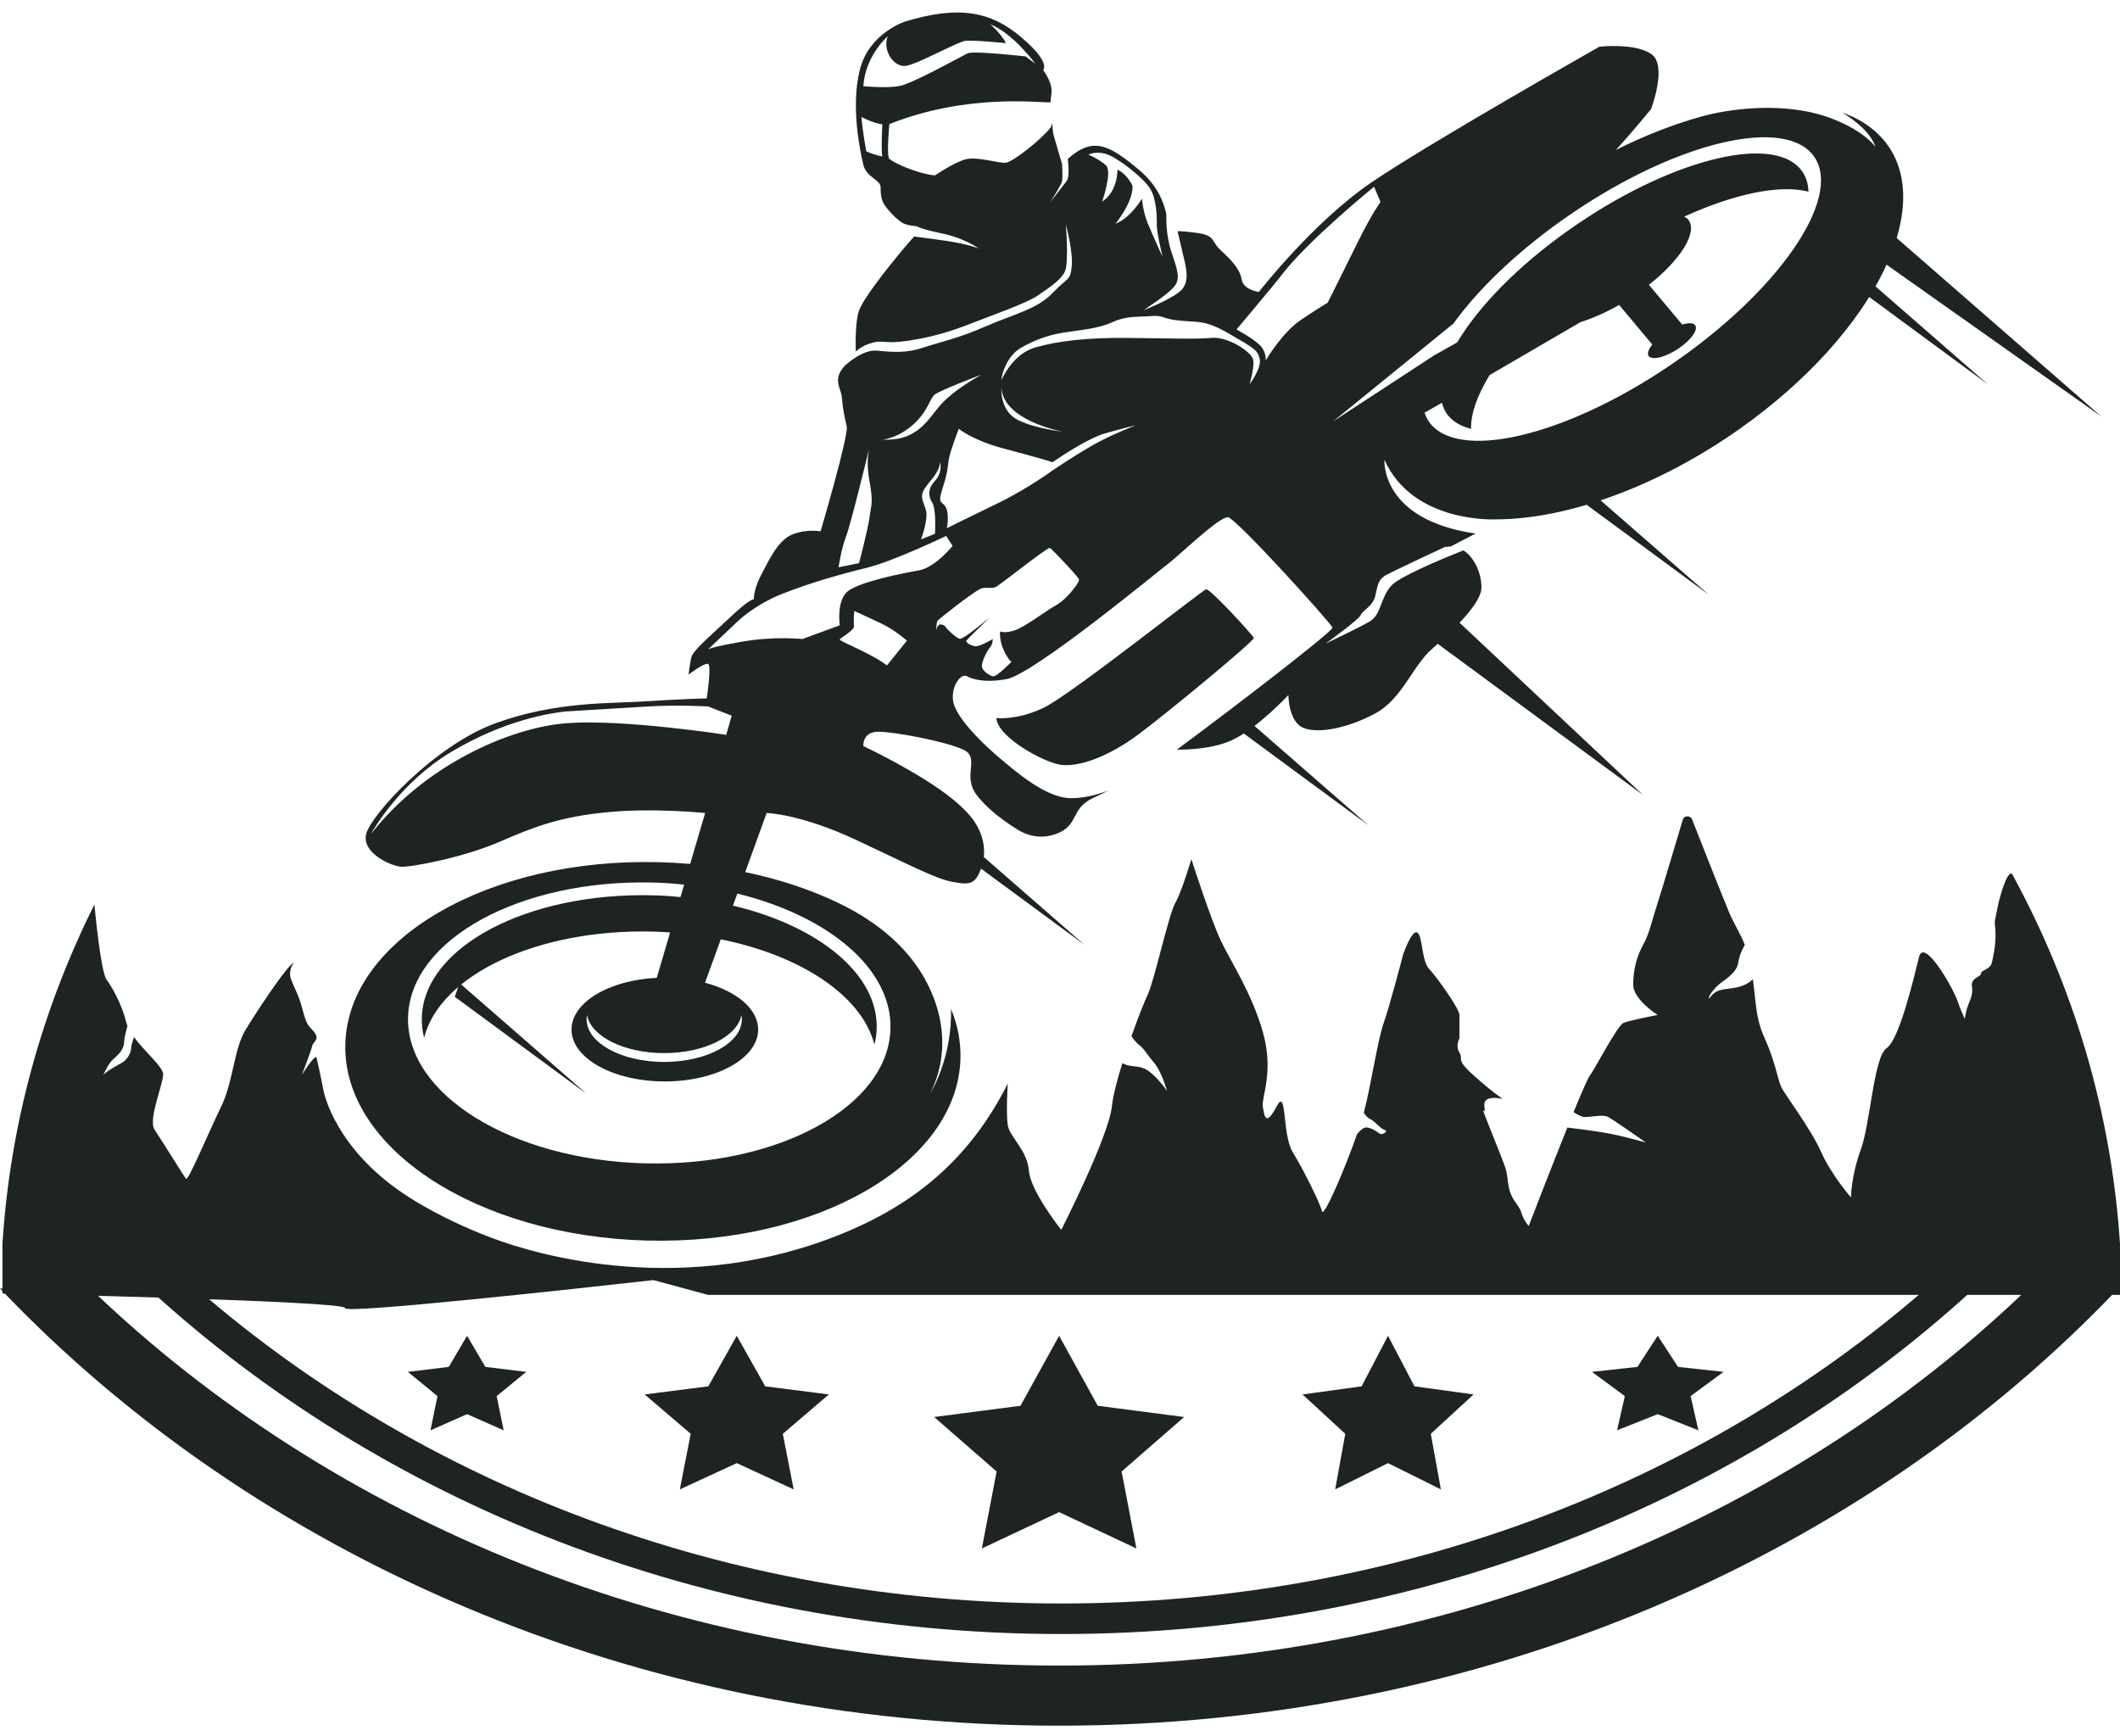 <svg width="127" height="104" viewBox="0 0 127 104" fill="none" xmlns="http://www.w3.org/2000/svg">
<path d="M63.577 96.05C43.462 96.05 25.191 88.862 11.778 77.183H8.896C22.798 89.95 42.169 97.879 63.577 97.879C84.985 97.879 104.367 89.95 118.269 77.183H115.386C101.963 88.862 83.692 96.05 63.577 96.05Z" fill="#1E2424"/>
<path d="M63.447 80.014L65.761 84.207L70.934 84.88L67.191 88.144L68.075 92.753L63.447 90.577L58.819 92.753L59.703 88.144L55.959 84.88L61.133 84.207L63.447 80.014Z" fill="#1E2424"/>
<path d="M44.136 80.014L45.842 83.042L49.654 83.528L46.895 85.886L47.546 89.215L44.136 87.642L40.727 89.215L41.378 85.886L38.62 83.528L42.432 83.042L44.136 80.014Z" fill="#1E2424"/>
<path d="M27.98 80.014L29.076 81.878L31.526 82.176L29.753 83.627L30.172 85.676L27.98 84.709L25.788 85.676L26.207 83.627L24.433 82.176L26.884 81.878L27.98 80.014Z" fill="#1E2424"/>
<path d="M83.15 80.014L81.568 83.042L78.028 83.528L80.589 85.886L79.985 89.215L83.15 87.642L86.317 89.215L85.713 85.886L88.274 83.528L84.734 83.042L83.15 80.014Z" fill="#1E2424"/>
<path d="M99.307 80.014L98.09 81.878L95.367 82.176L97.337 83.627L96.872 85.676L99.307 84.709L101.743 85.676L101.278 83.627L103.249 82.176L100.525 81.878L99.307 80.014Z" fill="#1E2424"/>
<path d="M112.82 8.358C112.19 7.623 111.349 7.088 110.347 6.735C110.558 6.86 111.988 7.705 112.351 8.799C112.222 8.623 111.584 7.851 109.904 7.168C106.947 5.964 103.36 6.573 101.905 6.985C100.25 7.448 98.528 8.116 96.799 8.983C98.036 7.624 98.908 6.53 98.908 6.53C98.908 6.53 99.918 3.901 98.908 3.225C97.899 2.557 95.814 2.799 95.814 2.799C95.814 2.799 85.651 8.55 82.144 10.936C78.646 13.323 75.414 17.487 75.414 17.487C75.414 17.487 74.477 17.37 74.38 16.731C74.275 16.085 73.694 15.511 73.12 14.983C72.539 14.461 72.838 14.116 71.731 13.954C71.246 13.889 70.841 13.852 70.543 13.844C70.648 14.307 70.76 14.784 70.834 15.1C71.035 15.93 71.278 16.753 70.834 17.303C70.422 17.817 68.717 18.501 68.507 18.582C68.684 18.457 69.961 17.634 70.332 17.179C70.736 16.694 70.543 16.202 70.179 15.1C69.832 14.072 69.864 13 69.872 12.86C69.872 12.853 69.872 12.845 69.872 12.845C69.727 12.111 69.323 11.09 68.248 10.187C66.438 8.666 65.477 8.167 63.967 9.519C64.023 9.981 64.055 10.642 63.902 10.841C63.7 11.105 63.118 11.854 62.9 12.126C63.086 11.839 63.595 11.054 63.627 10.834C63.668 10.555 63.627 9.842 63.627 9.842C63.627 9.842 63.223 8.468 63.118 8.101C63.085 7.976 63.053 7.697 63.029 7.366L62.957 7.616C62.383 8.366 60.687 9.688 60.267 9.746C59.846 9.804 58.53 9.349 57.827 9.548C57.116 9.746 56.009 10.509 56.009 10.509C54.797 10.37 53.464 9.701 53.278 9.518C53.092 9.335 53.278 7.432 53.278 7.432C57.923 5.596 62.149 6.154 62.932 6.132C62.932 5.963 62.989 5.625 62.997 5.508C63.021 4.862 62.488 4.201 62.488 4.201C62.488 4.201 62.997 3.76 61.17 2.225C59.36 0.683 57.462 0.315 54.231 1.285C54.231 1.285 52.057 1.976 51.509 4.179C50.951 6.382 51.533 9.063 51.71 9.841C51.88 10.627 52.76 10.759 52.753 11.222C52.745 11.677 52.817 11.979 52.946 12.206C53.068 12.434 53.755 13.264 54.231 13.426C54.497 13.514 54.7 13.528 54.837 13.543C54.869 13.55 54.893 13.558 54.918 13.558C54.918 13.565 54.925 13.565 54.925 13.565C54.966 13.572 54.998 13.587 55.031 13.609C55.217 13.69 55.612 13.815 56.428 13.983C57.777 14.255 58.633 14.887 58.633 14.887C58.633 14.887 58.059 14.637 56.759 14.439C56.218 14.358 55.466 14.255 54.763 14.167C54.57 14.387 54.287 14.695 53.955 15.1C53.221 15.996 51.733 17.831 51.451 18.633C51.241 19.257 51.249 20.52 51.265 21.056C51.467 20.88 51.717 20.711 52.016 20.608C52.994 20.271 52.686 20.667 54.504 20.395C56.322 20.117 57.606 19.602 58.544 19.235C59.489 18.867 61.557 18.133 62.172 17.7C62.786 17.274 63.561 16.782 63.795 16.26C64.037 15.739 63.852 13.447 63.852 13.447C63.852 13.447 64.305 15.129 64.2 15.989C64.102 16.841 63.998 16.569 63.06 17.546C62.115 18.53 60.839 18.772 59.086 19.536C57.332 20.299 56.323 20.483 55.313 20.821C54.303 21.158 53.495 21.1 52.558 21.004C51.726 20.923 50.821 21.717 50.611 21.907C50.603 21.922 50.595 21.929 50.579 21.937C50.579 21.944 50.579 21.944 50.579 21.944C50.571 21.944 50.571 21.951 50.571 21.951C50.418 22.127 50.289 22.318 50.24 22.509C50.095 23.083 50.418 23.361 50.442 23.89C50.475 24.419 50.595 24.992 50.725 25.543C50.846 26.093 49.157 31.829 49.157 31.829C49.157 31.829 48.349 31.668 47.469 32.013C46.58 32.358 46.031 33.643 45.594 34.444C45.183 35.229 45.142 35.81 45.166 35.905C45.118 35.876 44.851 35.935 43.704 37.007C42.121 38.49 41.482 39.012 41.401 39.431C41.313 39.842 41.248 40.408 41.248 40.408C41.248 40.408 42.226 39.658 42.428 39.776C42.629 39.901 42.339 41.833 42.339 41.833C42.339 41.833 40.626 41.877 38.59 42.016C36.555 42.149 33.299 42.001 29.663 43.331C26.028 44.66 22.247 48.788 21.94 49.941C21.641 51.087 23.411 51.866 24.009 51.917C24.623 51.961 27.749 51.359 29.874 50.448C31.99 49.522 33.557 48.928 36.337 48.656C39.108 48.377 42.242 48.7 42.242 48.7L41.345 51.748C40.723 51.697 40.101 51.66 39.463 51.645C29.284 51.381 20.881 56.243 20.688 62.501C20.494 68.765 28.581 74.046 38.76 74.31C48.931 74.567 57.333 69.705 57.536 63.447C57.568 62.412 57.374 61.399 56.97 60.436C57.051 63.389 55.726 65.504 55.726 65.504C57.027 62.853 56.356 60.341 55.395 58.622C53.941 56.015 51.396 54.634 50.014 53.988C48.406 53.239 46.596 52.644 44.642 52.24L45.926 48.7C45.926 48.7 47.945 48.744 51.282 50.309C54.611 51.866 56.073 52.651 57.083 52.828C58.092 53.019 58.4 52.968 58.747 52.093C58.747 52.086 58.755 52.079 58.755 52.064C59.216 50.911 58.843 49.618 57.955 48.693C57.705 48.421 57.398 48.135 57.034 47.841C55.111 46.284 51.718 44.69 51.718 44.69C51.718 44.69 51.646 43.831 52.623 43.831C53.6 43.831 56.662 44.418 57.705 44.903C58.755 45.395 57.607 46.438 58.513 47.628C59.426 48.825 61.082 49.765 61.082 49.765C61.421 49.963 62.253 50.331 63.295 49.941C64.66 49.435 64.103 48.421 65.517 47.782C65.791 47.665 66.082 47.517 66.389 47.356C65.598 47.657 64.854 47.811 64.168 47.811C62.657 47.811 60.839 46.217 59.724 45.27C58.617 44.322 57.236 42.883 57.098 42.001C56.969 41.112 57.534 40.342 57.906 40.496C57.906 40.496 58.65 40.988 60.298 40.679C61.946 40.379 69.523 34.099 70.025 33.732C70.534 33.364 73.055 30.919 73.563 30.985C74.064 31.044 79.751 37.345 79.825 37.595C79.825 37.852 73.434 42.744 70.501 44.903C71.164 44.91 72.659 44.859 73.797 44.338C75.308 43.648 77.182 41.635 77.182 41.635C77.182 41.635 77.182 43.236 78.087 43.603C79 43.97 80.769 43.603 82.385 42.736C84.001 41.862 84.598 39.923 85.762 38.895C86.925 37.866 88.695 36.214 88.743 35.252C88.783 34.51 88.403 33.438 87.668 32.967C86.19 33.555 83.806 34.561 83.339 35.09C82.66 35.868 82.757 36.808 82.054 37.227C81.343 37.638 79.404 38.556 79.404 38.556C79.404 38.556 81.424 37.11 81.521 36.83C81.626 36.558 82.232 36.331 82.385 35.706C82.531 35.089 82.531 34.722 83.04 34.443C83.54 34.171 86.546 32.769 86.546 32.769L86.926 32.725L88.396 31.961C82.66 31.131 82.935 27.54 82.935 27.54C84.656 31.395 89.649 31.11 89.649 31.11C93.842 31.095 99.287 29.185 104.28 25.645C112.303 19.955 116.132 12.214 112.82 8.358ZM52.858 9.372C52.858 9.372 52.285 9.262 51.897 9.063C51.897 9.063 51.679 7.954 51.606 7.007C51.606 7.007 52.285 7.374 52.858 7.448C52.858 7.448 52.77 8.975 52.858 9.372ZM51.719 5.163C51.841 3.313 53.181 2.174 53.181 2.174C52.842 3.041 53.569 4.054 54.272 3.944C54.983 3.841 57.358 2.504 57.827 2.446C58.295 2.387 60.267 2.585 60.267 2.585C59.944 1.976 59.322 1.454 59.322 1.454C60.703 2.005 62.02 3.811 62.02 3.811L61.43 3.378C61.43 3.378 58.311 3.026 57.964 3.195C57.608 3.364 54.659 5.017 53.867 5.156C53.076 5.296 51.719 5.163 51.719 5.163ZM66.439 9.291C67.134 9.599 68.467 10.635 68.879 11.267C69.291 11.899 69.307 13.022 69.299 13.456C69.283 13.867 69.606 15.219 69.639 15.38C69.574 15.24 69.057 14.095 68.766 13.397C68.459 12.655 68.41 11.899 68.41 11.899C68.41 11.899 67.74 13.052 66.827 13.397C66.827 13.397 67.893 12.097 67.845 11.135C67.845 11.135 67.538 10.43 66.941 10.165C66.941 10.165 66.981 11.451 66.027 12.075C66.027 12.075 66.657 10.275 66.245 9.894C65.825 9.519 65.203 9.262 65.203 9.262C65.203 9.262 65.736 8.983 66.439 9.291ZM59.992 23.245C60.13 25.118 63.289 25.787 63.685 25.86C63.386 25.823 61.721 25.603 60.849 25.081C59.887 24.509 59.992 23.245 59.992 23.245ZM54.644 25.485C55.589 24.677 55.687 23.884 55.993 23.635C56.26 23.415 58.385 22.591 58.789 22.445C58.498 22.614 57.23 23.319 56.462 24.127C55.589 25.044 55.072 26.44 52.859 26.33C52.859 26.33 53.699 26.294 54.644 25.485ZM55.848 30.113C56.099 30.502 56.01 31.971 56.01 31.971L55.178 32.309C55.218 32.191 55.614 31.089 55.469 30.567C55.323 30.017 55.065 29.767 55.396 29.26C55.728 28.754 56.236 28.364 56.325 27.681C56.325 27.681 56.478 28.299 56.026 28.783C55.573 29.26 55.597 29.723 55.848 30.113ZM50.669 32.176C50.92 31.567 51.873 27.674 52.059 26.895C52.002 27.174 51.906 27.872 52.091 28.841C52.325 30.127 52.188 30.215 52.091 30.986C51.986 31.749 51.461 33.732 51.461 33.732L50.233 33.982C50.233 33.982 50.402 32.852 50.669 32.176ZM33.978 43.318C30.584 43.56 25.454 45.815 22.223 49.957C22.409 49.619 24.024 46.843 27.014 45.051C30.204 43.142 32.871 42.737 33.832 42.62C33.832 42.62 36.837 42.437 38.784 42.319C40.723 42.209 42.42 42.319 42.42 42.319L43.834 42.87L43.503 44.016C43.503 44.016 37.379 43.068 33.978 43.318ZM53.343 61.643C53.206 66.292 46.614 69.891 38.632 69.685C30.658 69.479 24.3 65.543 24.445 60.901C24.591 56.259 31.175 52.66 39.157 52.866C39.779 52.881 40.385 52.925 40.983 52.991L40.765 53.733C40.231 53.681 39.69 53.644 39.133 53.63C31.611 53.439 25.407 56.707 25.27 60.93C25.253 61.349 25.302 61.76 25.407 62.157C26.36 58.404 32.185 55.627 39.133 55.803C39.472 55.81 39.803 55.833 40.143 55.855L39.343 58.573C36.483 58.712 34.237 60.042 34.237 61.672C34.237 63.39 36.741 64.779 39.827 64.779C42.913 64.779 45.418 63.391 45.418 61.672C45.418 60.431 44.117 59.365 42.234 58.866L43.179 56.266C48.019 57.243 51.646 59.667 52.381 62.575C52.462 62.266 52.511 61.951 52.518 61.627C52.623 58.352 49.036 55.465 43.906 54.246L44.172 53.526C49.627 54.864 53.456 58.029 53.343 61.643ZM44.416 60.798C44.432 60.886 44.44 60.974 44.44 61.062C44.44 62.465 42.356 63.611 39.786 63.611C37.225 63.611 35.141 62.465 35.141 61.062C35.141 60.974 35.149 60.886 35.165 60.798C35.399 62.083 37.387 63.082 39.786 63.082C42.195 63.082 44.181 62.083 44.416 60.798ZM53.133 39.858C53.133 39.858 52.794 39.594 52.285 39.322C51.784 39.043 50.742 38.558 50.742 38.558C50.742 38.558 50.338 38.375 50.306 38.309C50.265 38.25 51.21 37.772 51.162 37.471C51.114 37.163 51.178 36.597 51.178 36.597C51.178 36.597 51.833 36.891 52.762 37.332C53.618 37.736 54.329 38.375 54.329 38.375L53.133 39.858ZM50.734 35.466C50.104 36.062 50.306 37.456 50.306 37.456L48.068 38.279C48.068 38.279 46.395 38.096 44.48 38.433C42.679 38.749 42.526 38.852 42.42 38.896L44.181 37.229C44.181 37.229 45.183 36.23 46.904 35.554C48.617 34.886 50.305 34.408 51.92 34.012C53.536 33.616 56.678 32.103 56.678 32.103L57.066 32.698C57.066 32.698 56.024 33.998 55.047 34.167C54.071 34.335 51.364 34.872 50.734 35.466ZM63.967 35.679C63.668 35.988 63.482 36.142 63.094 36.355C62.706 36.568 61.43 37.53 60.824 37.743C60.218 37.963 59.911 37.824 59.911 37.824C59.911 37.824 59.846 38.404 60.169 39.028C60.46 39.609 60.581 39.631 60.605 39.631C60.605 39.631 59.692 40.578 59.474 40.512C59.256 40.453 58.819 40.181 58.819 39.888C58.819 39.594 59.15 38.94 59.304 38.786C59.458 38.631 59.474 38.279 59.474 38.279C59.474 38.279 58.715 38.727 58.448 38.712C58.182 38.697 57.826 38.477 57.891 38.374C57.955 38.279 59.014 37.251 59.28 36.994C58.989 37.229 57.721 38.294 57.503 38.264C57.269 38.234 56.695 37.625 56.695 37.625C56.695 37.625 56.63 37.442 56.38 37.405C56.129 37.375 56.088 37.772 56.088 37.772C56.088 37.772 56.072 37.258 56.194 37.148C56.306 37.045 58.528 35.253 58.868 35.224C59.207 35.187 59.409 35.253 59.627 35.172C59.845 35.098 62.753 32.756 62.891 32.822C63.028 32.88 64.628 34.592 64.644 34.716C64.662 34.842 64.274 35.371 63.967 35.679ZM65.421 26.69C64.476 27.233 63.49 27.887 63.151 28.115C63.07 28.166 63.029 28.195 63.029 28.195C62.391 28.665 61.058 29.517 59.887 30.09C58.319 30.846 56.72 31.64 56.72 31.64C56.72 31.64 56.882 30.89 56.679 30.428C56.478 29.973 56.13 30.296 56.453 29.282C56.784 28.276 56.76 28.019 56.833 27.541C56.905 27.056 57.438 25.683 57.438 25.683C57.438 25.683 58.222 26.344 59.991 26.829C61.235 27.174 62.463 27.483 63.045 27.688C63.934 27.085 65.299 26.226 66.147 25.977C67.319 25.639 67.884 25.507 68.013 25.485C67.829 25.559 66.496 26.073 65.421 26.69ZM74.858 23.018C74.858 23.018 75.189 21.916 75.059 21.505C74.938 21.085 73.597 20.146 72.563 20.241C71.529 20.33 69.986 20.263 67.562 20.241C65.138 20.219 63.369 20.424 62.011 20.814C60.646 21.203 59.992 22.767 59.992 22.767C59.992 22.422 60.339 21.32 61.123 20.858C61.907 20.402 62.714 20.079 63.749 19.918C64.782 19.756 65.768 19.69 66.633 19.301C67.489 18.911 68.071 19 68.927 18.933C69.784 18.867 69.533 19.095 70.673 19.205C71.804 19.323 72.184 19.139 73.67 20.013C75.165 20.88 75.342 20.975 75.463 21.505C75.593 22.034 74.858 23.018 74.858 23.018ZM79.535 18.134C79.535 18.134 79.083 18.39 77.944 19.154C76.796 19.918 75.819 21.6 75.819 21.6C75.819 21.6 75.891 21.1 75.48 20.682C75.068 20.271 74.074 19.734 74.074 19.734C74.074 19.734 76.198 17.223 76.845 16.386C78.436 14.337 82.315 11.186 82.315 11.186L82.703 12.104C82.703 12.104 82.234 12.699 81.37 14.439C80.513 16.187 79.535 18.134 79.535 18.134ZM100.678 21.446C94.376 25.919 87.671 27.689 85.716 25.413C85.546 25.206 85.425 24.972 85.336 24.722C85.659 24.538 86.006 24.34 86.379 24.127C86.46 24.42 86.58 24.699 86.783 24.927C87.098 25.294 87.558 25.544 88.124 25.691C88.1 24.788 88.495 23.679 89.239 22.466C91.162 21.35 93.173 20.175 94.684 19.294C95.395 19.073 96.187 18.728 96.995 18.265L98.982 20.637C98.748 20.931 98.659 21.196 98.772 21.335C98.99 21.6 99.782 21.394 100.549 20.88C101.309 20.366 101.761 19.734 101.543 19.477C101.43 19.33 101.139 19.33 100.775 19.441L98.78 17.061C100.703 15.541 101.729 13.889 101.131 13.147C101.066 13.073 100.978 13.03 100.889 12.978C103.902 11.604 106.625 11.039 108.337 11.48C108.321 10.943 108.16 10.473 107.837 10.106C106.035 8.012 99.863 9.643 94.046 13.734C90.927 15.923 88.561 18.376 87.3 20.506C86.815 20.778 86.339 21.049 85.894 21.299L79.859 25.243L87.066 19.383C88.528 17.363 90.774 15.175 93.586 13.184C99.895 8.711 106.593 6.934 108.548 9.218C110.504 11.502 106.979 16.973 100.678 21.446Z" fill="#1E2424"/>
<path d="M75.112 38.212C75.061 38.052 72.486 35.251 72.258 35.297C72.031 35.343 64.104 41.655 62.488 42.412C60.871 43.169 59.685 43.008 59.685 43.008C59.761 44.156 62.488 45.648 63.522 45.808C64.558 45.969 66.35 45.38 68.243 43.957C70.139 42.535 75.162 38.373 75.112 38.212Z" fill="#1E2424"/>
<path d="M63.447 99.769C40.516 99.769 19.841 91.068 5.418 77.183H0C15.226 93.192 38.015 103.369 63.447 103.369C88.878 103.369 111.667 93.192 126.893 77.183H121.486C107.062 91.068 86.378 99.769 63.447 99.769Z" fill="#1E2424"/>
<path d="M127 74.513V77.564H42.417L39.14 76.679C34.438 77.203 20.612 78.724 20.682 78.356C20.682 77.918 0.146 77.479 0.146 77.479V74.513C0.605 67.309 2.528 60.451 5.649 54.195L5.657 54.173C5.681 54.457 6.031 58.215 6.389 58.689C6.498 58.83 6.615 59.014 6.739 59.234C7.051 59.772 7.385 60.508 7.572 61.272C7.588 61.336 7.611 61.399 7.635 61.463C7.526 61.838 7.44 62.206 7.44 62.376C7.44 62.786 7.183 63.112 6.794 63.438C6.521 63.664 6.288 64.181 6.187 64.4C6.366 64.159 7.051 63.806 7.308 63.657C7.603 63.487 7.86 63.084 7.86 62.758C7.86 62.631 7.938 62.383 8.024 62.121C8.678 63.006 9.775 63.912 9.775 64.35C9.775 64.945 8.865 67.068 9.254 67.656C9.643 68.243 11.005 70.43 11.138 70.607C11.27 70.784 12.438 67.953 13.216 66.36C13.995 64.768 13.995 62.878 14.703 61.697C15.419 60.522 16.914 58.278 17.428 57.804C17.95 57.337 17.171 57.924 17.428 58.632C17.693 59.34 17.887 59.545 18.144 60.55C18.401 61.555 18.564 61.463 18.86 61.873C19.148 62.291 18.759 62.376 18.697 62.673C18.635 62.949 18.152 64.216 18.09 64.372C18.175 64.244 18.907 63.098 18.962 63.353C19.024 63.614 19.218 64.471 19.374 65.299C19.538 66.12 20.581 69.368 24.894 71.959C26.368 72.847 27.905 73.561 29.417 74.137C32.302 75.235 41.109 77.741 50.519 73.87C54.809 72.105 58.091 69.425 60.369 64.91C60.369 64.91 60.26 66.679 60.369 67.387C60.471 68.094 61.545 68.894 61.638 70.133C61.739 71.371 63.577 73.671 63.577 73.671C63.577 73.671 66.41 68.101 66.605 66.29C66.675 65.632 66.924 64.676 67.236 63.685C67.734 63.954 68.201 63.798 68.652 64.06C69.236 64.386 69.82 65.221 69.906 65.341C69.875 65.207 69.555 64.138 69.135 63.657C68.683 63.133 68.551 62.822 68.224 62.581C68.092 62.482 67.921 62.277 67.78 62.072C68.185 60.925 68.575 59.949 68.746 59.602C69.135 58.809 70.015 54.761 70.404 54.089C70.793 53.416 71.369 51.463 71.369 51.463C71.369 51.463 72.537 55.093 73.129 56.332C73.705 57.571 74.974 59.432 75.651 61.817C76.336 64.202 75.558 65.716 75.651 66.29C75.752 66.863 75.814 67.514 76.468 66.29C77.115 65.058 76.787 67.953 77.442 69.014C78.088 70.076 79.061 72.022 79.193 72.553C79.294 72.992 80.594 69.949 81.295 67.932C81.295 67.932 81.295 67.924 81.303 67.932C81.357 67.854 81.645 67.507 81.879 67.535C82.144 67.564 82.432 67.74 82.626 67.889C82.821 68.038 83.21 67.74 82.953 67.684C82.696 67.627 82.4 67.181 82.081 67.033C81.949 66.976 81.809 66.82 81.7 66.658C82.136 64.995 82.517 62.348 82.891 61.272C83.28 60.168 84.059 57.16 84.059 57.16C84.059 57.16 84.572 55.681 84.899 55.858C85.226 56.035 85.156 57.571 85.616 58.045C86.067 58.512 87.429 60.43 87.429 60.798C87.429 61.166 87.429 62.206 87.429 62.206C87.429 62.206 87.172 62.645 87.429 63.055C87.686 63.466 87.172 63.409 88.208 64.35C89.243 65.299 90.022 65.83 90.022 65.83C90.022 65.83 88.792 65.511 88.924 66.29C89.049 67.068 88.465 65.589 89.376 67.889C90.287 70.189 90.216 69.899 90.349 70.897C90.481 71.902 90.995 72.135 91.127 72.61C91.26 73.084 91.579 73.438 91.579 73.438C91.579 73.438 92.848 70.14 93.891 67.542C94.755 67.641 95.907 67.797 96.53 67.924C97.526 68.13 98.492 68.413 98.601 68.441C98.414 68.307 96.654 67.075 96.335 66.905C95.993 66.728 95.214 66.948 94.872 66.905C94.701 66.884 94.459 66.743 94.264 66.615C94.732 65.49 95.097 64.634 95.214 64.471C95.603 63.94 96.873 61.442 97.262 61.272C97.651 61.109 99.301 60.798 99.301 60.798C99.301 60.798 97.838 59.871 97.838 58.986C97.838 58.101 98.04 57.309 98.43 56.601C98.819 55.893 98.912 55.292 99.301 54.089C99.589 53.197 100.399 50.472 100.812 49.092C100.882 48.844 101.271 48.83 101.364 49.078C101.956 50.585 103.217 53.784 103.583 54.648C103.887 55.377 104.237 55.858 104.525 56.608C104.525 56.608 104.214 57.082 104.12 57.705C104.019 58.321 103.194 58.767 102.952 58.986C102.711 59.205 102.369 59.602 102.369 59.786C102.369 59.956 102.509 59.432 103.1 59.297C103.676 59.163 104.377 59.241 105 58.667L105.008 58.66C105.226 60.324 105.179 61.01 105.724 62.213C106.308 63.494 106.502 64.648 106.697 65.094C106.892 65.532 108.456 67.571 109.087 68.986C109.718 70.401 110.885 71.725 110.885 71.725C110.885 71.725 110.885 70.486 111.461 68.894C112.053 67.302 112.24 63.324 113.018 62.786C113.797 62.263 114.676 58.455 114.965 57.309C115.26 56.155 117.012 59.163 117.3 60.048C117.401 60.352 117.549 60.699 117.697 61.024C117.736 60.854 117.767 60.692 117.79 60.578C117.876 60.118 118.226 59.694 118.133 59.12C118.032 58.54 118.67 58.54 118.67 58.321C118.67 58.101 119.231 58.08 119.324 57.663C119.417 57.245 119.542 56.707 119.542 56.021C119.542 55.334 119.449 55.355 119.542 54.959C119.635 54.563 119.69 54.032 120.025 53.062C120.367 52.086 120.546 52.369 120.546 52.369C124.221 59.113 126.486 66.601 127 74.513Z" fill="#1E2424"/>
<path d="M112.769 13.515L125.877 24.945L111.79 14.989L112.769 13.515Z" fill="#1E2424"/>
<path d="M86.035 35.985L98.421 47.617L84.821 37.603L85.314 36.187" fill="#1E2424"/>
<path d="M94.758 28.99L102.37 35.628L94.473 29.812L94.758 28.99Z" fill="#1E2424"/>
<path d="M111.465 16.38L119.077 23.018L111.178 17.202L111.465 16.38Z" fill="#1E2424"/>
<path d="M57.354 49.958L64.966 56.595L57.068 50.78L57.354 49.958Z" fill="#1E2424"/>
<path d="M27.53 58.886L35.142 65.523L27.243 59.708L27.53 58.886Z" fill="#1E2424"/>
<path d="M74.36 42.795L81.972 49.432L74.074 43.617L74.36 42.795Z" fill="#1E2424"/>
</svg>
